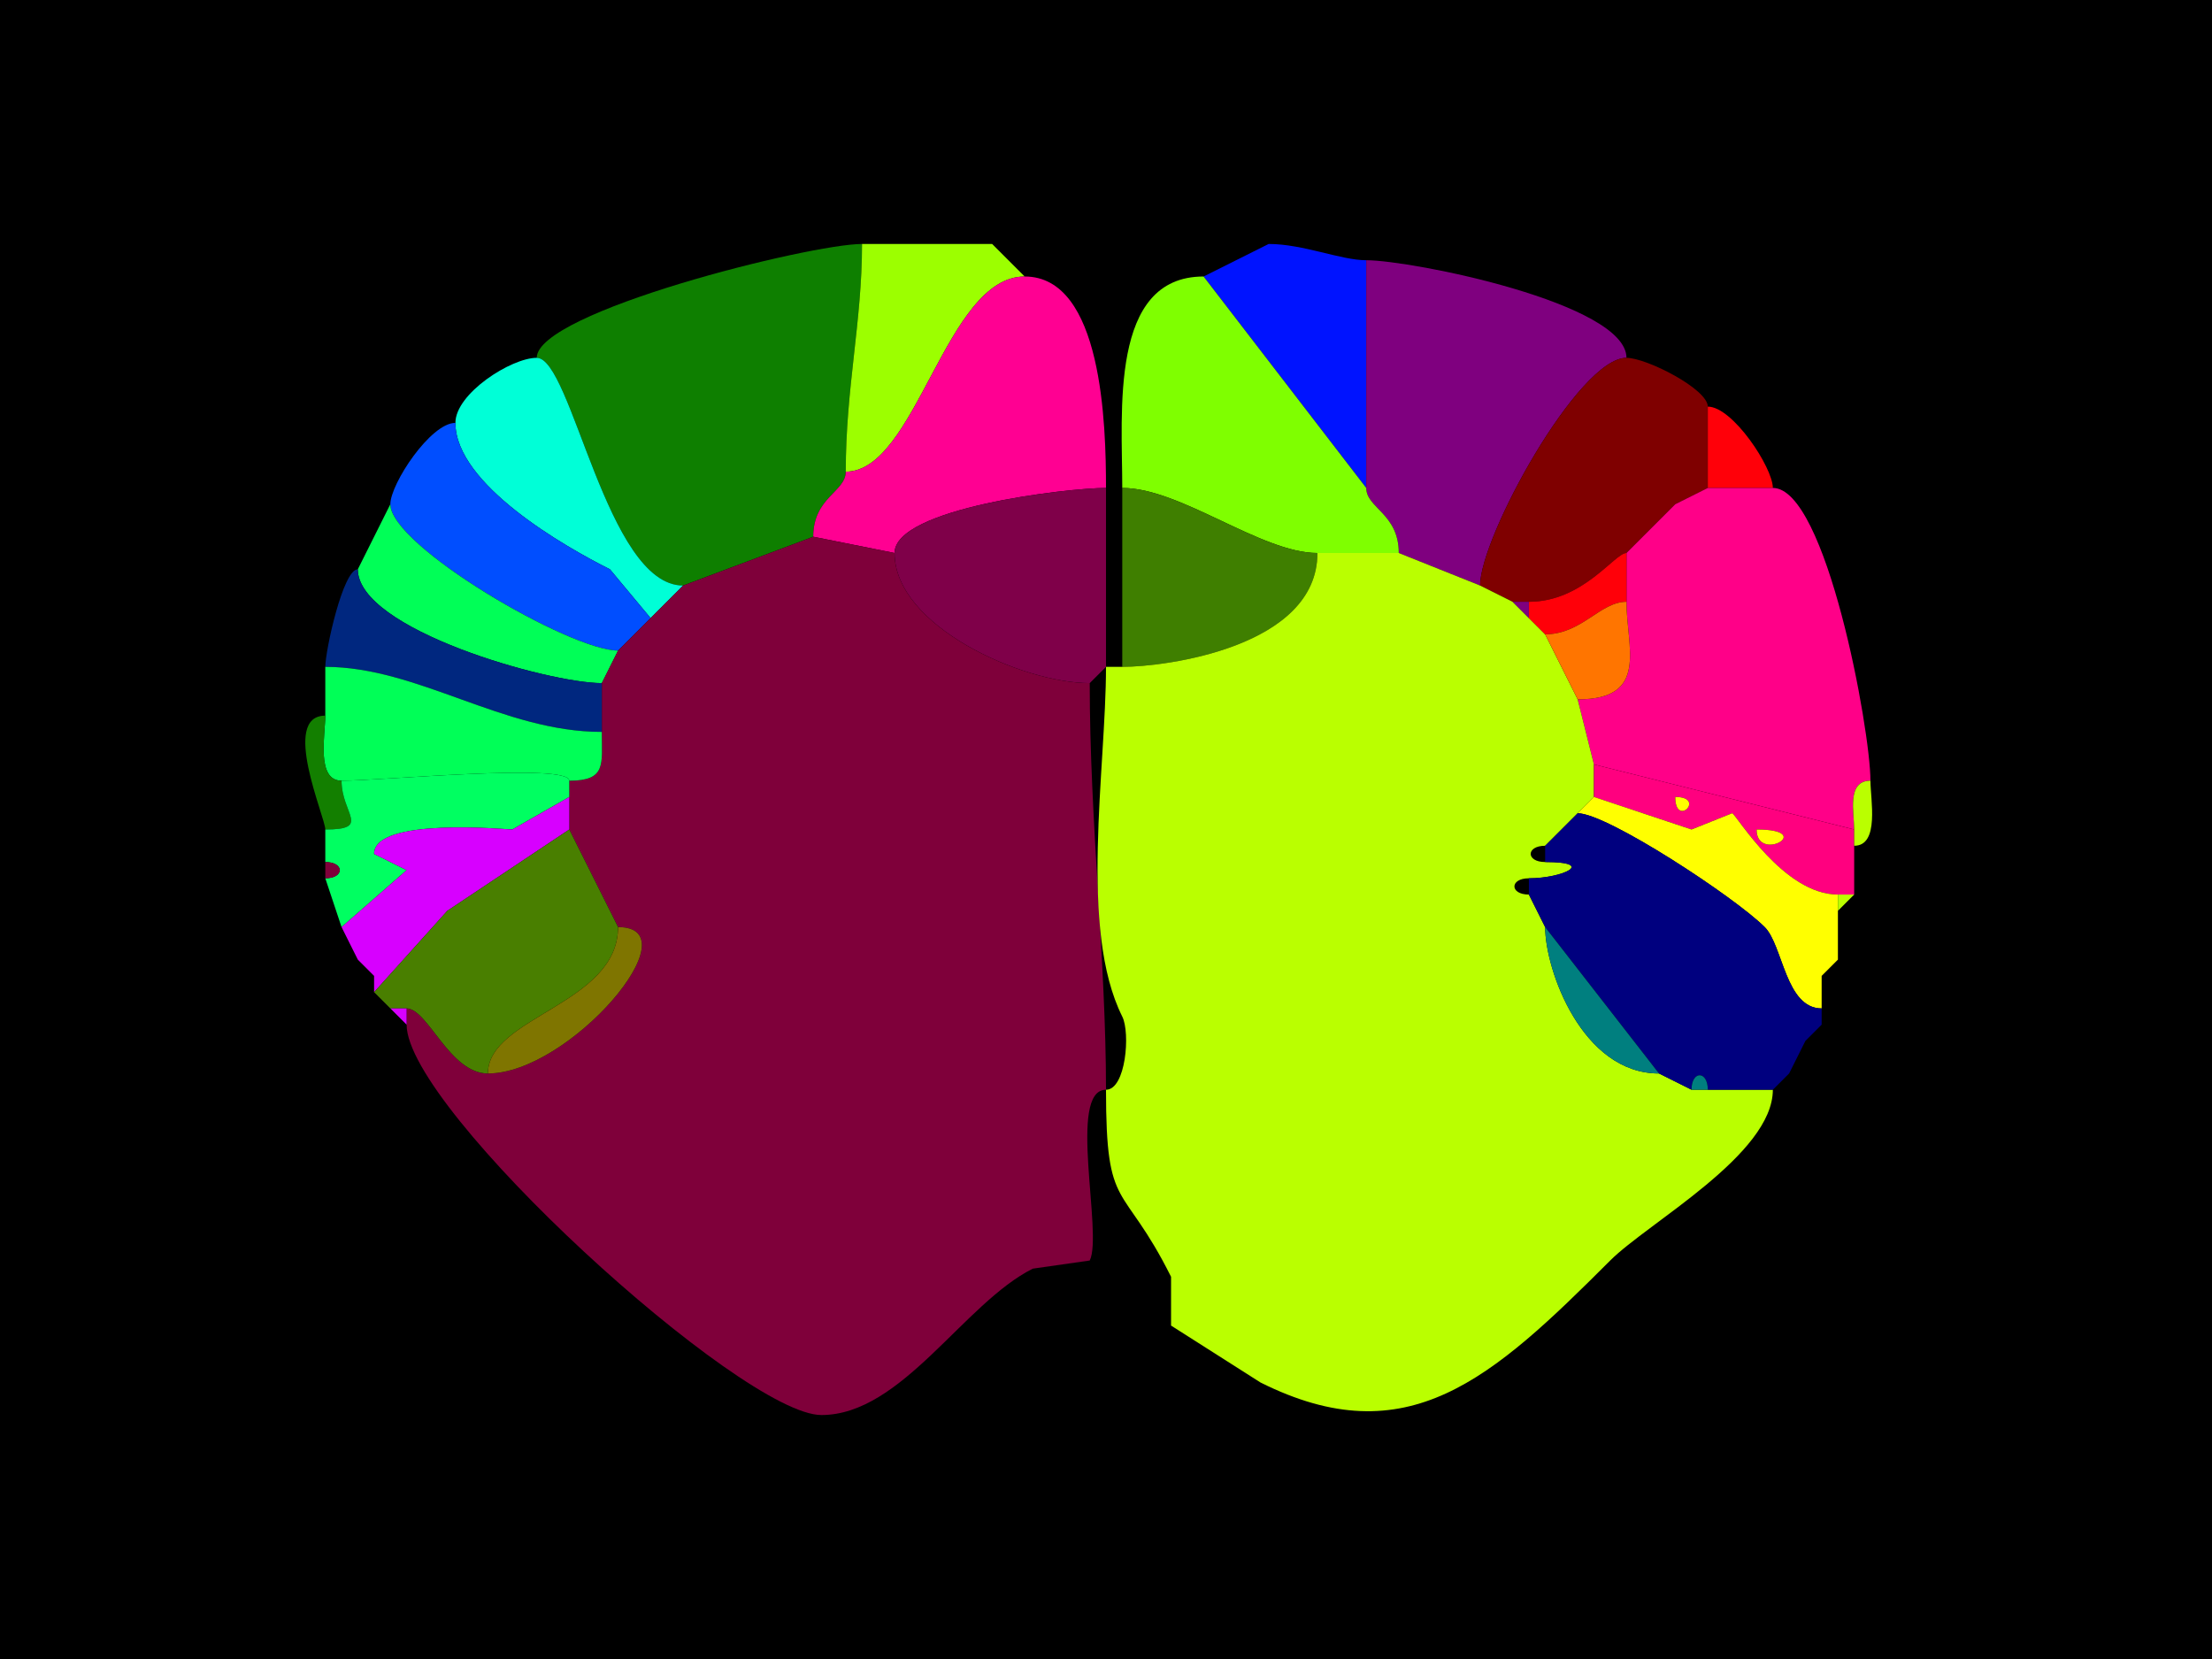 <svg xmlns="http://www.w3.org/2000/svg" xmlns:xlink="http://www.w3.org/1999/xlink" height="102" width="136">
<g>
<rect width="136" height="102" fill="#000000"  stroke-width="0" /> 
<path  fill="#0E7F00" stroke-width="0" stroke="#0E7F00" d = " M50 33 L42,36 C37.291,36 35.156,22 33,22 33,19.179 49.82,15 53,15 53,19.805 52,23.832 52,29 52,30.24 50,30.576 50,33  Z"/>

<path  fill="#9CFF00" stroke-width="0" stroke="#9CFF00" d = " M63 17 C58.136,17 56.345,29 52,29 52,23.832 53,19.805 53,15 53,15 61,15 61,15 61,15 62,16 62,16 62,16 63,17 63,17  Z"/>

<path  fill="#7F003A" stroke-width="0" stroke="#7F003A" d = " M61 15 L62,16 C62,16 61,15 61,15  Z"/>

<path  fill="#BAFF00" stroke-width="0" stroke="#BAFF00" d = " M78 15 L76,16 C76,16 78,15 78,15  Z"/>

<path  fill="#0013FF" stroke-width="0" stroke="#0013FF" d = " M74 17 L84,30 C84,24.669 84,20.264 84,16 82.436,16 80.124,15 78,15 78,15 76,16 76,16 76,16 74,17 74,17  Z"/>

<path  fill="#7F007F" stroke-width="0" stroke="#7F007F" d = " M86 34 L91,36 C91,33.026 97.049,22 100,22 100,18.644 86.805,16 84,16 84,20.264 84,24.669 84,30 84,31.24 86,31.576 86,34  Z"/>

<path  fill="#FF0092" stroke-width="0" stroke="#FF0092" d = " M50 33 L55,34 C55,31.238 65.636,30 68,30 68,26.128 67.779,17 63,17 58.136,17 56.345,29 52,29 52,30.24 50,30.576 50,33  Z"/>

<path  fill="#7FFF00" stroke-width="0" stroke="#7FFF00" d = " M81 34 L86,34 C86,31.576 84,31.24 84,30 84,30 74,17 74,17 68.196,17 69,25.341 69,30 72.597,30 77.53,34 81,34  Z"/>

<path  fill="#00FFD7" stroke-width="0" stroke="#00FFD7" d = " M42 36 L40,38 C40,38 37.5,35 37.5,35 34.738,33.619 28,29.781 28,26 28,24.189 31.438,22 33,22 35.156,22 37.291,36 42,36  Z"/>

<path  fill="#7F0000" stroke-width="0" stroke="#7F0000" d = " M93 37 L94,37 C97.342,37 99.274,34 100,34 100,34 103,31 103,31 103,31 105,30 105,30 105,28.533 105,26.467 105,25 105,23.923 101.238,22 100,22 97.049,22 91,33.026 91,36 91,36 93,37 93,37  Z"/>

<path  fill="#FF0009" stroke-width="0" stroke="#FF0009" d = " M105 30 L109,30 C109,28.753 106.533,25 105,25 105,26.467 105,28.533 105,30  Z"/>

<path  fill="#004EFF" stroke-width="0" stroke="#004EFF" d = " M40 38 L38,40 C35.034,40 24,33.556 24,31 24,29.753 26.467,26 28,26 28,29.781 34.738,33.619 37.5,35 37.5,35 40,38 40,38  Z"/>

<path  fill="#7F0049" stroke-width="0" stroke="#7F0049" d = " M68 41 L67,42 C62.835,42 55,38.487 55,34 55,31.238 65.636,30 68,30 68,30 68,41 68,41  Z"/>

<path  fill="#3F7F00" stroke-width="0" stroke="#3F7F00" d = " M81 34 C81,39.776 71.677,41 69,41 69,41 69,30 69,30 72.597,30 77.53,34 81,34  Z"/>

<path  fill="#FF0009" stroke-width="0" stroke="#FF0009" d = " M105 30 L103,31 C103,31 105,30 105,30  Z"/>

<path  fill="#FF0088" stroke-width="0" stroke="#FF0088" d = " M115 48 C113.527,48 114,49.952 114,51 114,51 98,47 98,47 98,47 97,43 97,43 101.426,43 100,39.8 100,37 100,37 100,34 100,34 100,34 103,31 103,31 103,31 105,30 105,30 105,30 109,30 109,30 112.282,30 115,44.864 115,48  Z"/>

<path  fill="#00FF57" stroke-width="0" stroke="#00FF57" d = " M38 40 L37,42 C33.718,42 22,38.701 22,35 22,35 24,31 24,31 24,33.556 35.034,40 38,40  Z"/>

<path  fill="#7F003A" stroke-width="0" stroke="#7F003A" d = " M25 63 C25,68.231 45.6,87 50.5,87 55.447,87 59.254,80.123 63.5,78 L67,77.5 C67.822,75.856 65.61,67 68,67 68,59.04 67,50.501 67,42 62.835,42 55,38.487 55,34 55,34 50,33 50,33 50,33 42,36 42,36 42,36 40,38 40,38 40,38 38,40 38,40 38,40 37,42 37,42 37,42 37,45 37,45 37,47.003 37.294,48 35,48 35,48 35,49 35,49 35,49 35,51 35,51 35,51 38,57 38,57 42.694,57 35.027,66 30,66 27.641,66 26.302,62 25,62 25,62 25,63 25,63  Z"/>

<path  fill="#BAFF00" stroke-width="0" stroke="#BAFF00" d = " M105 67 L109,67 C109,70.986 101.33,75.17 99,77.5 91.716,84.784 86.525,89.512 77.5,85 77.5,85 72,81.5 72,81.5 72,81.5 72,78.5 72,78.5 69.008,72.516 68,74.659 68,67 69.22,67 69.504,63.508 69,62.5 66.32,57.139 68,47.295 68,41 68,41 69,41 69,41 71.677,41 81,39.776 81,34 81,34 86,34 86,34 86,34 91,36 91,36 91,36 93,37 93,37 93,37 94,38 94,38 94,38 95,39 95,39 95,39 97,43 97,43 97,43 98,47 98,47 98,47 98,49 98,49 98,49 97,50 97,50 97,50 95,52 95,52 93.814,52 93.814,53 95,53 98.177,53 96.079,54 94,54 92.814,54 92.814,55 94,55 94,55 95,57 95,57 95,59.618 97.263,66 102,66 102,66 104,67 104,67 104,67 105,67 105,67  Z"/>

<path  fill="#FF0009" stroke-width="0" stroke="#FF0009" d = " M94 38 L95,39 C97.25,39 98.376,37 100,37 100,37 100,34 100,34 99.274,34 97.342,37 94,37 94,37 94,38 94,38  Z"/>

<path  fill="#00277F" stroke-width="0" stroke="#00277F" d = " M37 42 L37,45 C30.926,45 25.696,41 20,41 20,40.014 21.087,35 22,35 22,38.701 33.718,42 37,42  Z"/>

<path  fill="#7F007F" stroke-width="0" stroke="#7F007F" d = " M94 37 L94,38 C94,38 93,37 93,37 93,37 94,37 94,37  Z"/>

<path  fill="#FF7500" stroke-width="0" stroke="#FF7500" d = " M95 39 L97,43 C101.426,43 100,39.8 100,37 98.376,37 97.25,39 95,39  Z"/>

<path  fill="#00FF57" stroke-width="0" stroke="#00FF57" d = " M21 48 C23.418,48 35,46.898 35,48 37.294,48 37,47.003 37,45 30.926,45 25.696,41 20,41 20,41 20,44 20,44 20,45.145 19.421,48 21,48  Z"/>

<path  fill="#137F00" stroke-width="0" stroke="#137F00" d = " M21 48 C21,50.041 22.845,51 20,51 20,50.241 17.232,44 20,44 20,45.145 19.421,48 21,48  Z"/>

<path  fill="#00FF61" stroke-width="0" stroke="#00FF61" d = " M20 54 L21,57 C21,57 25,53.5 25,53.5 25,53.5 23,52.5 23,52.5 23,50.225 31.138,51 31.5,51 31.5,51 35,49 35,49 35,49 35,48 35,48 35,46.898 23.418,48 21,48 21,50.041 22.845,51 20,51 20,51 20,53 20,53 21.186,53 21.186,54 20,54  Z"/>

<path  fill-rule="evenodd" fill="#FF007F" stroke-width="0" stroke="#FF007F" d = " M108 51 C108,53.091 111.746,51 108,51  M103 49 C103,50.93 104.93,49 103,49  M113 55 L114,55 C114,55 114,52 114,52 114,52 114,51 114,51 114,51 98,47 98,47 98,47 98,49 98,49 98,49 104,51 104,51 104,51 106.5,50 106.5,50 106.799,50.15 109.662,55 113,55  Z"/>

<path  fill="#BAFF00" stroke-width="0" stroke="#BAFF00" d = " M114 51 L114,52 C115.579,52 115,49.145 115,48 113.527,48 114,49.952 114,51  Z"/>

<path  fill="#D700FF" stroke-width="0" stroke="#D700FF" d = " M23 60 L23,61 C23,61 27.5,56 27.5,56 27.5,56 35,51 35,51 35,51 35,49 35,49 35,49 31.5,51 31.5,51 31.138,51 23,50.225 23,52.5 23,52.5 25,53.5 25,53.5 25,53.5 21,57 21,57 21,57 22,59 22,59 22,59 23,60 23,60  Z"/>

<path  fill="#FFFF00" stroke-width="0" stroke="#FFFF00" d = " M112 60 L112,62 C109.775,62 109.627,58.127 108.5,57 106.659,55.159 98.808,50 97,50 97,50 98,49 98,49 98,49 104,51 104,51 104,51 106.5,50 106.5,50 106.799,50.15 109.662,55 113,55 113,55 113,56 113,56 113,56 113,59 113,59 113,59 112,60 112,60  Z"/>

<path  fill="#FFFF00" stroke-width="0" stroke="#FFFF00" d = " M103 49 C103,50.93 104.93,49 103,49  Z"/>

<path  fill="#00007F" stroke-width="0" stroke="#00007F" d = " M105 67 L109,67 C109,67 110,66 110,66 110,66 111,64 111,64 111,64 112,63 112,63 112,63 112,62 112,62 109.775,62 109.627,58.127 108.5,57 106.659,55.159 98.808,50 97,50 97,50 95,52 95,52 95,52 95,53 95,53 98.177,53 96.079,54 94,54 94,54 94,55 94,55 94,55 95,57 95,57 95,57 102,66 102,66 102,66 104,67 104,67 104,65.814 105,65.814 105,67  Z"/>

<path  fill="#497F00" stroke-width="0" stroke="#497F00" d = " M25 62 C26.302,62 27.641,66 30,66 30,62.505 38,61.754 38,57 38,57 35,51 35,51 35,51 27.5,56 27.5,56 27.5,56 23,61 23,61 23,61 24,62 24,62 24,62 25,62 25,62  Z"/>

<path  fill="#FFFF00" stroke-width="0" stroke="#FFFF00" d = " M108 51 C108,53.091 111.746,51 108,51  Z"/>

<path  fill="#7F003A" stroke-width="0" stroke="#7F003A" d = " M20 53 C21.186,53 21.186,54 20,54 20,54 20,53 20,53  Z"/>

<path  fill="#BAFF00" stroke-width="0" stroke="#BAFF00" d = " M114 55 L113,56 C113,56 113,55 113,55 113,55 114,55 114,55  Z"/>

<path  fill="#7F7500" stroke-width="0" stroke="#7F7500" d = " M38 57 C42.694,57 35.027,66 30,66 30,62.505 38,61.754 38,57  Z"/>

<path  fill="#007F7F" stroke-width="0" stroke="#007F7F" d = " M95 57 L102,66 C97.263,66 95,59.618 95,57  Z"/>

<path  fill="#7F003A" stroke-width="0" stroke="#7F003A" d = " M22 59 L23,60 C23,60 22,59 22,59  Z"/>

<path  fill="#BAFF00" stroke-width="0" stroke="#BAFF00" d = " M113 59 L112,60 C112,60 113,59 113,59  Z"/>

<path  fill="#D700FF" stroke-width="0" stroke="#D700FF" d = " M25 62 L25,63 C25,63 24,62 24,62 24,62 25,62 25,62  Z"/>

<path  fill="#BAFF00" stroke-width="0" stroke="#BAFF00" d = " M112 63 L111,64 C111,64 112,63 112,63  Z"/>

<path  fill="#BAFF00" stroke-width="0" stroke="#BAFF00" d = " M111 64 L110,66 C110,66 111,64 111,64  Z"/>

<path  fill="#007F7F" stroke-width="0" stroke="#007F7F" d = " M104 67 L105,67 C105,65.814 104,65.814 104,67  Z"/>

<path  fill="#BAFF00" stroke-width="0" stroke="#BAFF00" d = " M110 66 L109,67 C109,67 110,66 110,66  Z"/>

</g>
</svg>
